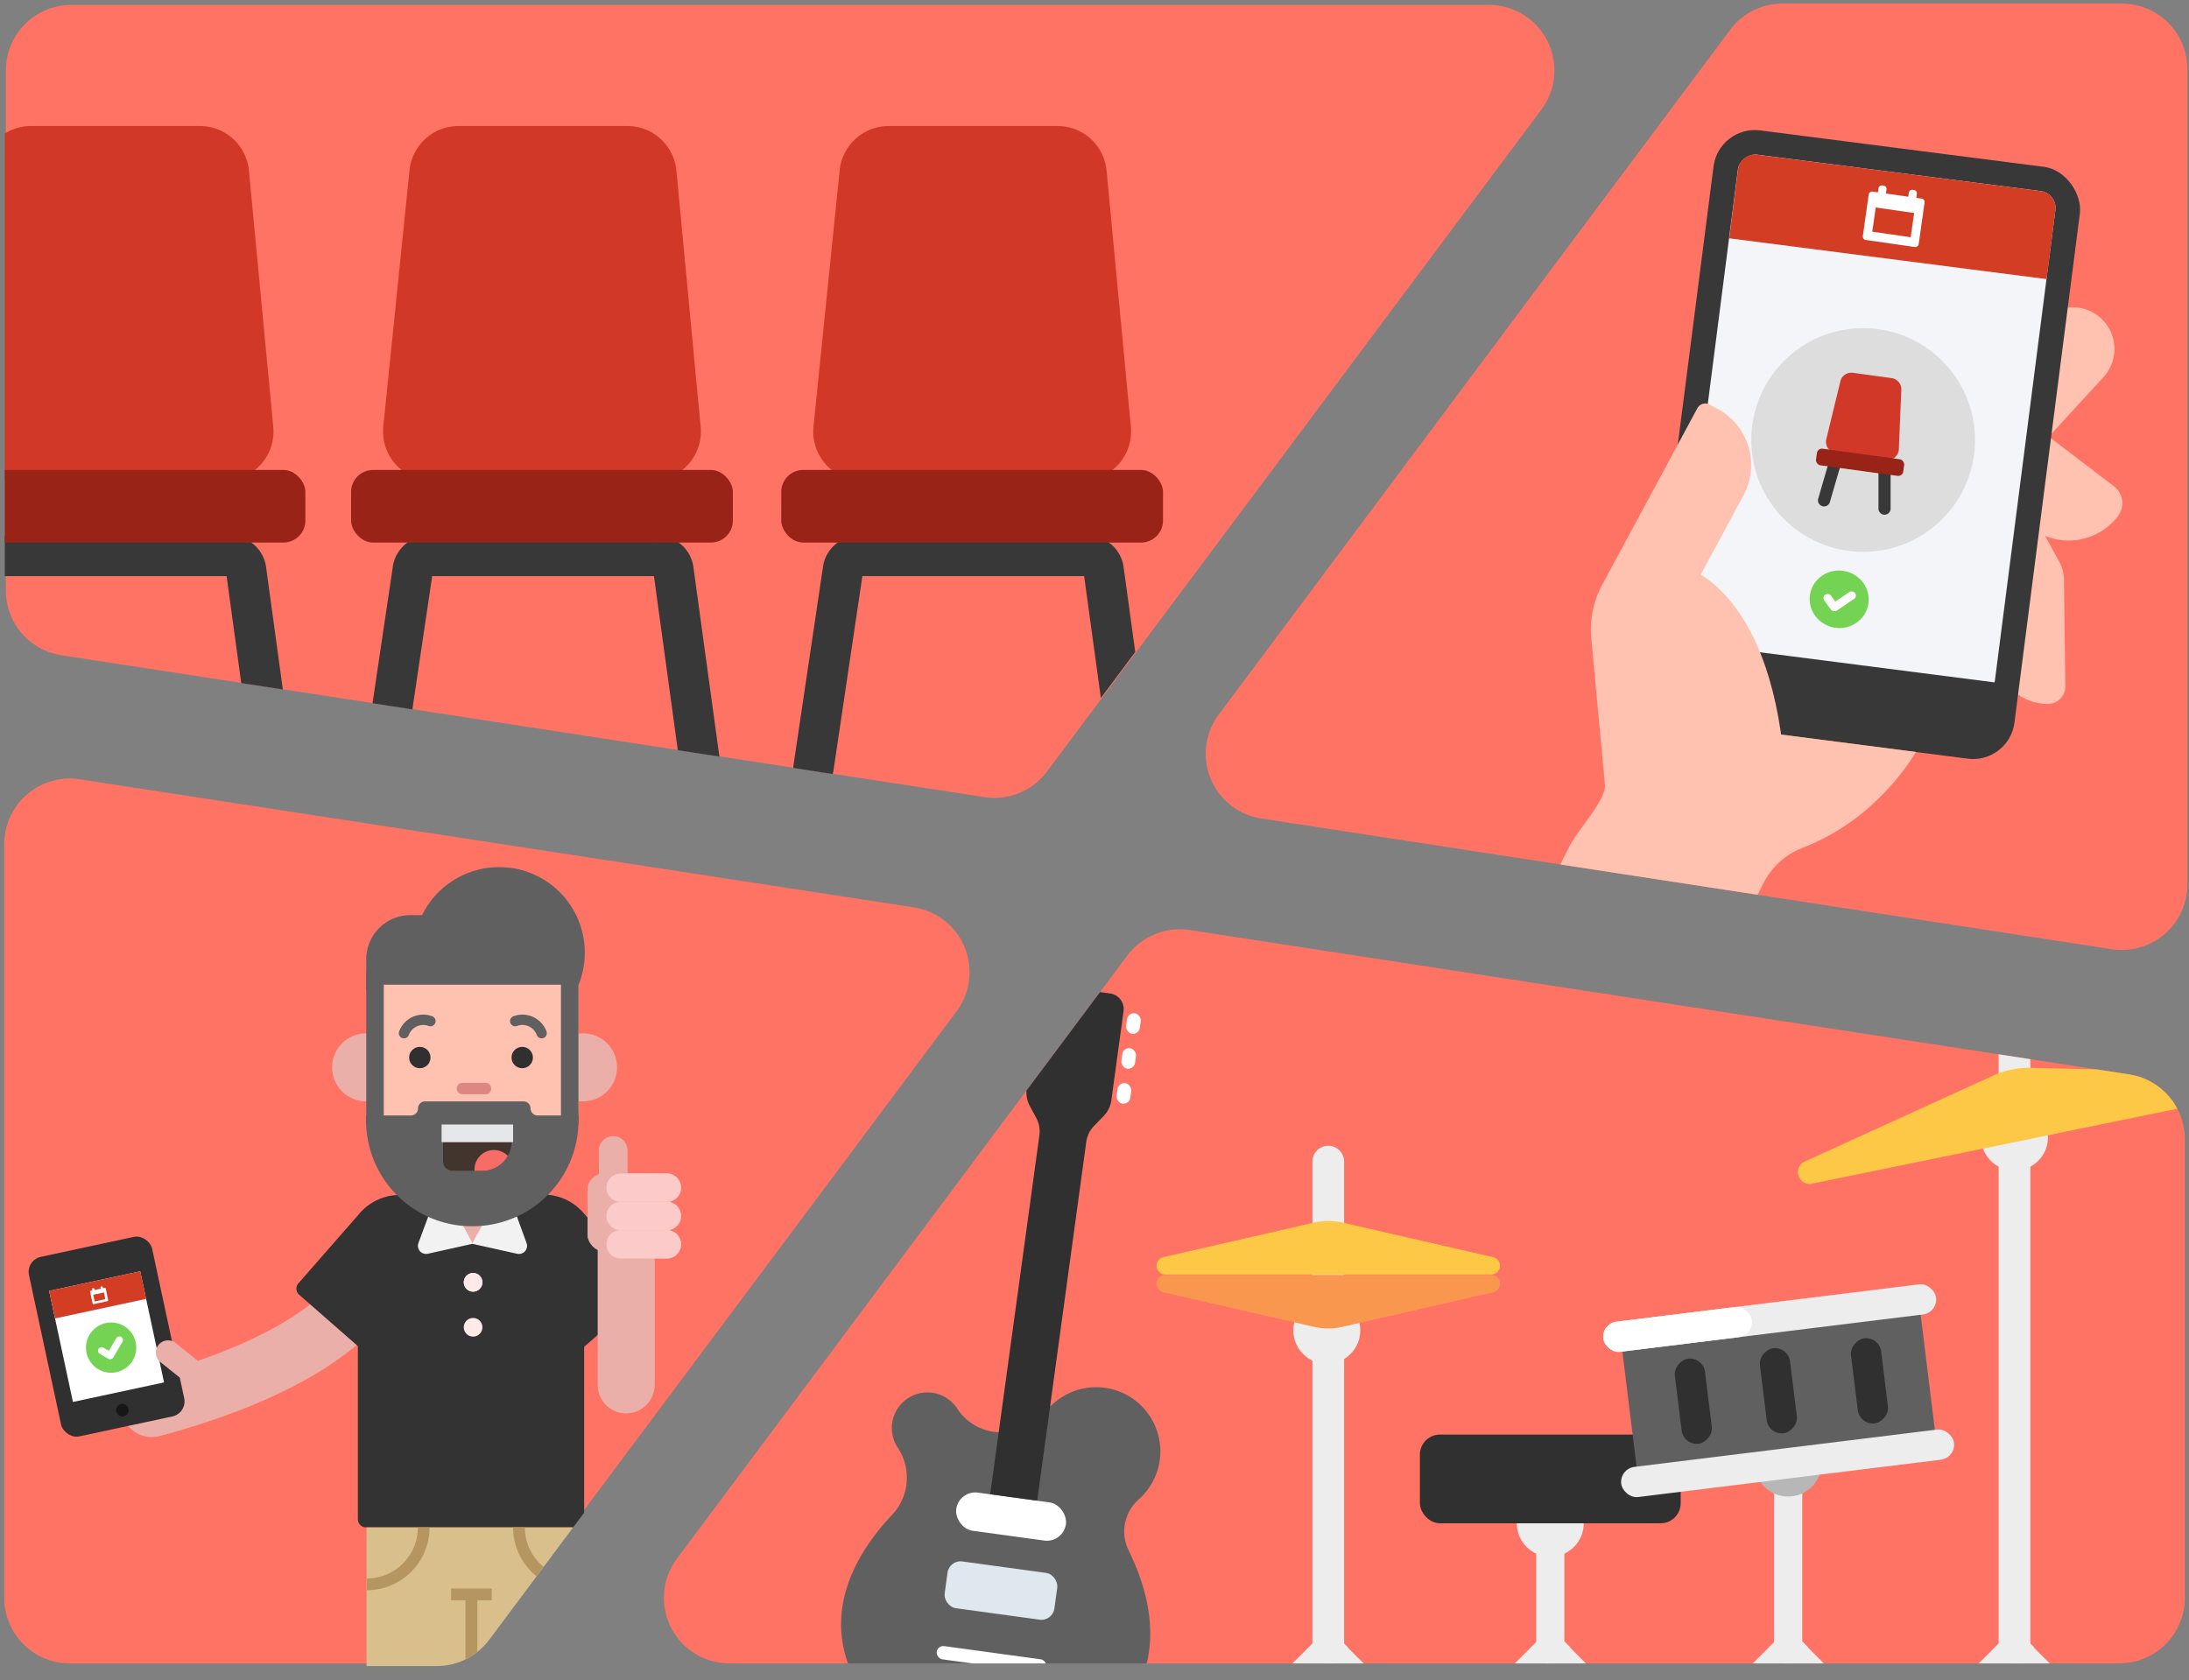 <svg id="Layer_1" data-name="Layer 1" xmlns="http://www.w3.org/2000/svg" xmlns:xlink="http://www.w3.org/1999/xlink" viewBox="0 0 745 572"><rect x="0" y="0" width="745" height="572" fill="#808080" stroke="none"/><defs><clipPath id="clip-path"><path d="M68-269.37v132.61A31.25,31.25,0,0,0,99.26-105.5H547.65c27.36,0,41.52-32.65,22.82-52.62L382.69-358.7A31.26,31.26,0,0,0,352-367.59l-260.61,68A31.25,31.25,0,0,0,68-269.37Z" style="fill:none"/></clipPath><clipPath id="clip-path-2"><path d="M744.45,301V23.52A22.31,22.31,0,0,0,722.14,1.21H606.67a22.31,22.31,0,0,0-17.88,9l-174,233a22.31,22.31,0,0,0,14.49,35.4l289.45,44.49A22.31,22.31,0,0,0,744.45,301Z" style="fill:none"/></clipPath><clipPath id="clip-path-3"><path d="M506.33,1.67H24A22.31,22.31,0,0,0,1.64,24V201a22.3,22.3,0,0,0,18.92,22.05L334.7,271.36a22.28,22.28,0,0,0,21.26-8.7L524.21,37.33A22.31,22.31,0,0,0,506.33,1.67Z" style="fill:none"/></clipPath><clipPath id="clip-path-4"><path d="M724.62,365.71l-319.7-49.13a22.28,22.28,0,0,0-21.26,8.7L230.39,530.55a22.31,22.31,0,0,0,17.88,35.66h473a22.31,22.31,0,0,0,22.31-22.31V387.76A22.31,22.31,0,0,0,724.62,365.71Z" style="fill:none"/></clipPath><clipPath id="clip-path-5"><path d="M1.45,288.23V544.81a22.31,22.31,0,0,0,22.31,22.31h124.9a22.33,22.33,0,0,0,17.88-9l159-212.95a22.31,22.31,0,0,0-14.49-35.39L27.15,266.18A22.32,22.32,0,0,0,1.45,288.23Z" style="fill:none"/></clipPath></defs><title>resources</title><g style="clip-path:url(#clip-path)"><rect x="330.92" y="-67.52" width="19.51" height="142.43" style="fill:#aa5d52"/><path d="M372.4,74.22H326.29V94.47a3.06,3.06,0,0,0,3.06,3h43.48V74.23Z" style="fill:#d31818"/><path d="M392.39,91.85c-1.8-6.82-6.67-17.39-19.56-17.62v23.3H388A4.54,4.54,0,0,0,392.39,91.85Z" style="fill:#eaeaea"/><rect x="323.9" y="92.49" width="71.62" height="6.03" rx="3.02" style="fill:#bababa"/><path d="M350.42,74.21H366a0,0,0,0,1,0,0v7a2.56,2.56,0,0,1-2.56,2.56H353a2.56,2.56,0,0,1-2.56-2.56v-7A0,0,0,0,1,350.42,74.21Z" style="fill:#d8d8d8"/><rect x="298.35" y="-67.53" width="18.39" height="142.43" style="fill:#aa5d52"/><rect x="326.99" y="-67.52" width="27.38" height="121.78" style="fill:#115fea"/><rect x="293.86" y="-67.53" width="27.38" height="121.78" style="fill:#115fea"/><path d="M340,74.21H296.72a3.28,3.28,0,0,0-3.27,3.27v17a3.06,3.06,0,0,0,3.06,3.06H340V74.22Z" style="fill:#f42f2f"/><path d="M359.56,91.85C357.76,85,352.89,74.46,340,74.22v23.3h15.15A4.55,4.55,0,0,0,359.56,91.85Z" style="fill:#eaeaea"/><rect x="291.07" y="92.48" width="71.62" height="6.03" rx="3.02" style="fill:#d8d8d8"/><path d="M316.72,74.21h15.54a0,0,0,0,1,0,0v7a2.56,2.56,0,0,1-2.56,2.56H319.29a2.56,2.56,0,0,1-2.56-2.56v-7A0,0,0,0,1,316.72,74.21Z" style="fill:#f2f2f2"/><rect x="330.92" y="-67.52" width="19.51" height="142.43" style="fill:#aa5d52"/><path d="M372.4,74.22H326.29V94.47a3.06,3.06,0,0,0,3.06,3h43.48V74.23Z" style="fill:#d31818"/><path d="M392.39,91.85c-1.8-6.82-6.67-17.39-19.56-17.62v23.3H388A4.54,4.54,0,0,0,392.39,91.85Z" style="fill:#eaeaea"/><rect x="323.9" y="92.49" width="71.62" height="6.03" rx="3.02" style="fill:#bababa"/><path d="M350.42,74.21H366a0,0,0,0,1,0,0v7a2.56,2.56,0,0,1-2.56,2.56H353a2.56,2.56,0,0,1-2.56-2.56v-7A0,0,0,0,1,350.42,74.21Z" style="fill:#d8d8d8"/><rect x="298.35" y="-67.53" width="18.39" height="142.43" style="fill:#aa5d52"/><rect x="326.99" y="-67.52" width="27.38" height="121.78" style="fill:#64bdff"/><rect x="293.86" y="-67.53" width="27.38" height="121.78" style="fill:#64bdff"/><path d="M340,74.21H296.72a3.28,3.28,0,0,0-3.27,3.27v17a3.06,3.06,0,0,0,3.06,3.06H340V74.22Z" style="fill:#f42f2f"/><path d="M359.56,91.85C357.76,85,352.89,74.46,340,74.22v23.3h15.15A4.55,4.55,0,0,0,359.56,91.85Z" style="fill:#eaeaea"/><rect x="291.07" y="92.48" width="71.62" height="6.03" rx="3.02" style="fill:#d8d8d8"/><path d="M316.72,74.21h15.54a0,0,0,0,1,0,0v7a2.56,2.56,0,0,1-2.56,2.56H319.29a2.56,2.56,0,0,1-2.56-2.56v-7A0,0,0,0,1,316.72,74.21Z" style="fill:#f2f2f2"/></g><path d="M744.45,301V23.52A22.31,22.31,0,0,0,722.14,1.21H606.67a22.31,22.31,0,0,0-17.88,9l-174,233a22.31,22.31,0,0,0,14.49,35.4l289.45,44.49A22.31,22.31,0,0,0,744.45,301Z" style="fill:#ff7364"/><path d="M506.7,1.67H24.32A22.31,22.31,0,0,0,2,24V201a22.3,22.3,0,0,0,18.92,22.05l314.14,48.28a22.28,22.28,0,0,0,21.26-8.7L524.58,37.33A22.31,22.31,0,0,0,506.7,1.67Z" style="fill:#ff7364"/><path d="M724.62,365.71l-319.7-49.13a22.28,22.28,0,0,0-21.26,8.7L230.39,530.55a22.31,22.31,0,0,0,17.88,35.66h473a22.31,22.31,0,0,0,22.31-22.31V387.76A22.31,22.31,0,0,0,724.62,365.71Z" style="fill:#ff7364"/><path d="M1.45,287.32V543.9a22.31,22.31,0,0,0,22.31,22.31h124.9a22.34,22.34,0,0,0,17.88-9l159-212.94a22.31,22.31,0,0,0-14.49-35.4L27.15,265.27A22.31,22.31,0,0,0,1.45,287.32Z" style="fill:#ff7364"/><g style="clip-path:url(#clip-path-2)"><path d="M688.94,98.21h0a14.19,14.19,0,0,1,14.19,14.19v62.87a0,0,0,0,1,0,0H674.75a0,0,0,0,1,0,0V112.4A14.19,14.19,0,0,1,688.94,98.21Z" transform="translate(273.72 -429.76) rotate(42.53)" style="fill:#ffc1b0"/><path d="M679.1,119.36h0a21.11,21.11,0,0,1,21.11,21.11v55.94a0,0,0,0,1,0,0H671.85a0,0,0,0,1,0,0v-69.8A7.26,7.26,0,0,1,679.1,119.36Z" transform="translate(1227.47 -292.01) rotate(127.32)" style="fill:#ffc1b0"/><path d="M664.48,177l28.4-.36,8,14.64a12.8,12.8,0,0,1,1.57,6l.46,36.34a5.92,5.92,0,0,1-5.85,6h0a17.26,17.26,0,0,1-17.48-17l-.32-24.59Z" style="fill:#ffc1b0"/><rect x="571.56" y="49.71" width="125.7" height="203.12" rx="14.18" transform="translate(24.42 -79.55) rotate(7.32)" style="fill:#383838"/><rect x="541.23" y="96.8" width="186.35" height="108.92" rx="5.79" transform="translate(865.22 -458.71) rotate(97.32)" style="fill:#f3f5f9"/><rect x="565.31" y="225.25" width="116.94" height="21.16" transform="translate(35.11 -77.51) rotate(7.32)" style="fill:#383838"/><path d="M571.35,192.29s28.74,5.06,35.39,62S563,276.56,563,276.56l-11.47-27.21Z" style="fill:#ffc1b0"/><path d="M696.54,95l3-23.47a5.79,5.79,0,0,0-5-6.48L598,52.65a5.81,5.81,0,0,0-6.48,5l-3,23.47Z" style="fill:#d33d24"/><path d="M568.2,245.13,573,207.91l5.7-11.18c-.11-.09-.21-.19-.31-.29l15-27.87a21.67,21.67,0,0,0-8.79-29.36l-2.77-1.49a3.05,3.05,0,0,0-4.15,1.24l-32.35,60a32.39,32.39,0,0,0-3.75,18.41s4.66,49.92,4.66,49.94c.27,4.82-9.08,15.24-11.46,19.63-3.46,6.39-6.95,13.42-7.61,20.78-1.43,15.92,7.57,33.33,16.5,45.93a20.48,20.48,0,0,0,6,6.16c4.7,2.77,10.88,1.78,15.55-1,19.74-11.94,24.93-39.61,35.13-58.51.26-.5.55-1,.85-1.46l.27-.43a24.74,24.74,0,0,1,12.23-9.88,76.35,76.35,0,0,0,26.16-17.23,81.3,81.3,0,0,0,12.22-15.34Z" style="fill:#ffc1b0"/></g><g style="clip-path:url(#clip-path-3)"><path d="M76.29,163.63H1.64A16.76,16.76,0,0,1-15,145.16L-6.11,57.9a16.76,16.76,0,0,1,16.67-15H68A16.75,16.75,0,0,1,84.71,58L93,145.29A16.75,16.75,0,0,1,76.29,163.63Z" style="fill:#d13828"/><path d="M-15,261.37l10-67.26a5.42,5.42,0,0,1,5.39-4.86h78a5.42,5.42,0,0,1,5.39,4.9L93,261.5" style="fill:none;stroke:#383838;stroke-linecap:round;stroke-miterlimit:10;stroke-width:13.725px"/><rect x="-26" y="159.97" width="129.93" height="24.71" rx="7.48" style="fill:#992317"/><path d="M221.78,163.63H147.13a16.77,16.77,0,0,1-16.68-18.47l8.93-87.26a16.76,16.76,0,0,1,16.67-15h57.46A16.76,16.76,0,0,1,230.2,58l8.26,87.26A16.76,16.76,0,0,1,221.78,163.63Z" style="fill:#d13828"/><path d="M130.45,261.37l10-67.26a5.41,5.41,0,0,1,5.38-4.86h78a5.42,5.42,0,0,1,5.39,4.9l9.23,67.35" style="fill:none;stroke:#383838;stroke-linecap:round;stroke-miterlimit:10;stroke-width:13.725px"/><rect x="119.49" y="159.97" width="129.93" height="24.71" rx="7.48" style="fill:#992317"/><path d="M368.18,163.63H293.53a16.76,16.76,0,0,1-16.67-18.47l8.92-87.26a16.76,16.76,0,0,1,16.68-15h57.46A16.75,16.75,0,0,1,376.6,58l8.27,87.26A16.76,16.76,0,0,1,368.18,163.63Z" style="fill:#d13828"/><path d="M276.86,261.37l10-67.26a5.4,5.4,0,0,1,5.38-4.86h78a5.41,5.41,0,0,1,5.39,4.9l9.24,67.35" style="fill:none;stroke:#383838;stroke-linecap:round;stroke-miterlimit:10;stroke-width:13.725px"/><rect x="265.89" y="159.97" width="129.93" height="24.71" rx="7.48" style="fill:#992317"/></g><g style="clip-path:url(#clip-path-4)"><rect x="522.84" y="517.36" width="9.56" height="43.85" style="fill:#ededed"/><path d="M510.83,551h9.56a0,0,0,0,1,0,0v42.11a1.74,1.74,0,0,1-1.74,1.74h-6.07a1.74,1.74,0,0,1-1.74-1.74V551a0,0,0,0,1,0,0Z" transform="translate(556.13 -196.79) rotate(45)" style="fill:#ededed"/><path d="M536.84,551.17h6.07a1.74,1.74,0,0,1,1.74,1.74V595a0,0,0,0,1,0,0h-9.56a0,0,0,0,1,0,0V552.91A1.74,1.74,0,0,1,536.84,551.17Z" transform="translate(1326.85 596.59) rotate(135)" style="fill:#ededed"/><circle cx="527.62" cy="518.53" r="11.39" style="fill:#ededed"/><rect x="483.24" y="488.32" width="88.76" height="30.2" rx="6.83" style="fill:#303030"/><rect x="603.81" y="496.85" width="9.56" height="64.8" style="fill:#ededed"/><path d="M591.8,551h9.56a0,0,0,0,1,0,0v42.11a1.74,1.74,0,0,1-1.74,1.74h-6.07a1.74,1.74,0,0,1-1.74-1.74V551A0,0,0,0,1,591.8,551Z" transform="translate(579.84 -254.04) rotate(45)" style="fill:#ededed"/><path d="M617.8,551.17h6.07a1.74,1.74,0,0,1,1.74,1.74V595a0,0,0,0,1,0,0h-9.56a0,0,0,0,1,0,0V552.91A1.74,1.74,0,0,1,617.8,551.17Z" transform="translate(1465.07 539.33) rotate(135)" style="fill:#ededed"/><circle cx="608.58" cy="498.02" r="11.39" style="fill:#b7b7b7"/><rect x="554.2" y="448.76" width="102.29" height="50.14" transform="translate(-53.41 77.6) rotate(-7.03)" style="fill:#606060"/><rect x="545.21" y="443.55" width="114.1" height="10.34" rx="5.17" transform="translate(-50.36 77.03) rotate(-7.03)" style="fill:#ededed"/><rect x="561.77" y="471.83" width="29.17" height="10.34" rx="5.17" transform="translate(173.43 1107.37) rotate(-97.03)" style="fill:#303030"/><rect x="590.72" y="468.26" width="29.17" height="10.34" rx="5.17" transform="translate(209.46 1132.1) rotate(-97.03)" style="fill:#303030"/><rect x="621.71" y="464.9" width="29.17" height="10.34" rx="5.17" transform="translate(247.59 1159.08) rotate(-97.03)" style="fill:#303030"/><rect x="551.3" y="492.98" width="114.1" height="10.34" rx="5.17" transform="translate(-56.36 78.15) rotate(-7.03)" style="fill:#ededed"/><rect x="545.44" y="447.41" width="50.94" height="10.34" rx="5.17" transform="translate(-51.07 73.23) rotate(-7.03)" style="fill:#fff"/><circle cx="451.56" cy="452.86" r="11.39" style="fill:#ededed"/><line x1="452.06" y1="395.4" x2="452.06" y2="559.52" style="fill:none;stroke:#ededed;stroke-linecap:round;stroke-miterlimit:10;stroke-width:10.794px"/><path d="M435.15,551h9.56a0,0,0,0,1,0,0v42.11a1.74,1.74,0,0,1-1.74,1.74H436.9a1.74,1.74,0,0,1-1.74-1.74V551A0,0,0,0,1,435.15,551Z" transform="translate(533.96 -143.27) rotate(45)" style="fill:#ededed"/><path d="M461.15,551.17h6.07a1.74,1.74,0,0,1,1.74,1.74V595a0,0,0,0,1,0,0h-9.56a0,0,0,0,1,0,0V552.91a1.74,1.74,0,0,1,1.74-1.74Z" transform="translate(1197.66 650.1) rotate(135)" style="fill:#ededed"/><path d="M447.2,416.17l-51.27,11.76a3,3,0,0,0,.67,5.92H507.52a3,3,0,0,0,.67-5.92l-51.27-11.76A21.84,21.84,0,0,0,447.2,416.17Z" style="fill:#fcc846"/><path d="M456.92,451.64l51.27-11.75a3,3,0,0,0-.67-5.92H396.6a3,3,0,0,0-.67,5.92l51.27,11.75A21.56,21.56,0,0,0,456.92,451.64Z" style="fill:#f9974e"/><circle cx="685.61" cy="387.1" r="11.39" style="fill:#ededed"/><line x1="685.61" y1="354.59" x2="685.61" y2="559.52" style="fill:none;stroke:#ededed;stroke-linecap:round;stroke-miterlimit:10;stroke-width:10.794px"/><path d="M668.7,551h9.56a0,0,0,0,1,0,0v42.11a1.74,1.74,0,0,1-1.74,1.74h-6.07a1.74,1.74,0,0,1-1.74-1.74V551a0,0,0,0,1,0,0Z" transform="translate(602.37 -308.42) rotate(45)" style="fill:#ededed"/><path d="M694.71,551.17h6.07a1.74,1.74,0,0,1,1.74,1.74V595a0,0,0,0,1,0,0H693a0,0,0,0,1,0,0V552.91A1.74,1.74,0,0,1,694.71,551.17Z" transform="translate(1596.36 484.95) rotate(135)" style="fill:#ededed"/><path d="M678.42,366.1l-64.06,29.21a4,4,0,0,0,2.47,7.58l145.43-29.84a4,4,0,0,0-.71-7.94l-70.39-1.62A29,29,0,0,0,678.42,366.1Z" style="fill:#fcc846"/><path d="M387.57,510.37a21.83,21.83,0,0,0-29-32.67l-6.06,5.37a17.81,17.81,0,0,1-26.8-3.7,12.11,12.11,0,0,0-20.38,13.08l.48.75a18.41,18.41,0,0,1-2.36,22.61c-13,13.87-21.63,31.56-14.79,50.61,5.59,15.55,20.31,26.08,35.94,30,23.89,6,54.69-.64,64.32-25.91,5.32-14,1.63-29.78-4.8-42.74A14.59,14.59,0,0,1,387.57,510.37Z" style="fill:#606060"/><rect x="325.29" y="509.67" width="37.69" height="13.11" rx="6.55" transform="translate(73.12 -41.87) rotate(7.79)" style="fill:#fff"/><rect x="318.65" y="562.54" width="37.69" height="4.54" rx="2.27" transform="translate(79.64 -40.52) rotate(7.79)" style="fill:#fff"/><rect x="321.85" y="533.37" width="37.69" height="16.07" rx="4.45" transform="translate(76.5 -41.17) rotate(7.79)" style="fill:#dfe8ef"/><path d="M377.75,338.16l-18.18-2.49a5.36,5.36,0,0,0-6,4.59l-4.15,30.33a9.74,9.74,0,0,0,1.07,5.9l2.19,4.07a9.71,9.71,0,0,1,1.06,5.91L337,508.63,353,510.81l16.7-122.12a9.71,9.71,0,0,1,2.67-5.46l3.21-3.29a9.69,9.69,0,0,0,2.66-5.46l4.15-30.28A5.37,5.37,0,0,0,377.75,338.16Z" style="fill:#303030"/><rect x="380.18" y="368.64" width="4.7" height="7.04" rx="2.35" transform="translate(53.95 -48.39) rotate(7.79)" style="fill:#fff"/><rect x="381.8" y="356.75" width="4.7" height="7.04" rx="2.35" transform="translate(52.36 -48.73) rotate(7.79)" style="fill:#fff"/><rect x="383.42" y="344.87" width="4.7" height="7.04" rx="2.35" transform="translate(50.76 -49.06) rotate(7.79)" style="fill:#fff"/><rect x="343.16" y="363.57" width="4.7" height="7.04" rx="2.35" transform="matrix(0.99, 0.14, -0.14, 0.99, 52.92, -43.43)" style="fill:#c1c1c1"/><rect x="344.79" y="351.69" width="4.7" height="7.04" rx="2.35" transform="translate(51.33 -43.76) rotate(7.79)" style="fill:#c1c1c1"/><rect x="346.41" y="339.81" width="4.7" height="7.04" rx="2.35" transform="translate(49.73 -44.09) rotate(7.79)" style="fill:#c1c1c1"/></g><g style="clip-path:url(#clip-path-5)"><path d="M173.56,295.41a29.14,29.14,0,0,0-29.91,16.1h-4a15,15,0,0,0-15,15v10.32h18.94a29.14,29.14,0,1,0,30-41.45Z" style="fill:#606060"/><path d="M41.54,481.14l.09.35a10.36,10.36,0,0,0,12.7,7.33c88.91-23.83,87.94-63.58,87.54-68l-20.66,1.87a3.62,3.62,0,0,1,0-.43c0,.27-.81,27.42-72.23,46.56A10.38,10.38,0,0,0,41.54,481.14Z" style="fill:#eaafa9"/><path d="M139.09,406.78h42.43a17.29,17.29,0,0,1,17.29,17.29v93.08a2.76,2.76,0,0,1-2.76,2.76H124.56a2.76,2.76,0,0,1-2.76-2.76V424.07A17.29,17.29,0,0,1,139.09,406.78Z" style="fill:#333"/><rect x="124.76" y="519.92" width="71.35" height="122.62" style="fill:#d8bf8b"/><path d="M124.88,541.3v-4a17.35,17.35,0,0,0,17.33-17.34h4A21.4,21.4,0,0,1,124.88,541.3Z" style="fill:#b59661"/><path d="M196,541.3a21.4,21.4,0,0,1-21.38-21.38h4A17.36,17.36,0,0,0,196,537.26Z" style="fill:#b59661"/><rect x="158.42" y="543.42" width="4.04" height="99.12" style="fill:#b59661"/><rect x="153.53" y="540.71" width="13.82" height="4.04" style="fill:#b59661"/><path d="M107,413h31.8a18,18,0,0,1,18,18v0a18,18,0,0,1-18,18H107a2.76,2.76,0,0,1-2.76-2.76V415.72A2.76,2.76,0,0,1,107,413Z" transform="translate(-279.7 245.37) rotate(-48.81)" style="fill:#333"/><path d="M166.84,413h31.8a18,18,0,0,1,18,18v0a18,18,0,0,1-18,18h-31.8a2.76,2.76,0,0,1-2.76-2.76V415.72A2.76,2.76,0,0,1,166.84,413Z" transform="translate(-8.57 857.96) rotate(-131.19)" style="fill:#333"/><path d="M151.89,399.79h17.94a0,0,0,0,1,0,0v14.43a9,9,0,0,1-9,9h0a9,9,0,0,1-9-9V399.79a0,0,0,0,1,0,0Z" style="fill:#eaafa9"/><path d="M149.87,403l-7.46,20.11a2.76,2.76,0,0,0,3.19,3.66l15.32-3.41Z" style="fill:#f2f2f2"/><path d="M171.87,403l7.34,20.13a2.77,2.77,0,0,1-3.2,3.65l-15.36-3.42Z" style="fill:#f2f2f2"/><circle cx="198.43" cy="363.32" r="11.58" style="fill:#eaafa9"/><circle cx="124.59" cy="363.32" r="11.58" style="fill:#eaafa9"/><circle cx="161.01" cy="436.49" r="3.18" style="fill:#ffe9e9"/><circle cx="161.01" cy="451.8" r="3.18" style="fill:#ffe9e9"/><circle cx="161.01" cy="436.49" r="3.18" style="fill:#ffe9e9"/><path d="M125.13,335.19v40.7A35.88,35.88,0,0,0,161,411.76h0a35.87,35.87,0,0,0,35.87-35.87v-40.7Z" style="fill:#ffc1b0"/><circle cx="142.88" cy="359.98" r="3.64" style="fill:#303030"/><circle cx="177.73" cy="359.98" r="3.64" style="fill:#303030"/><path d="M137.46,353.44a1.87,1.87,0,0,1-.61-.11,1.76,1.76,0,0,1-1-2.26,8.72,8.72,0,0,1,11.2-5.16,1.76,1.76,0,1,1-1.22,3.3,5.21,5.21,0,0,0-6.68,3.08A1.76,1.76,0,0,1,137.46,353.44Z" style="fill:#606060"/><path d="M184.33,353.44a1.76,1.76,0,0,1-1.65-1.15,5.2,5.2,0,0,0-6.68-3.08,1.76,1.76,0,1,1-1.22-3.3,8.72,8.72,0,0,1,11.2,5.16,1.76,1.76,0,0,1-1,2.26A1.83,1.83,0,0,1,184.33,353.44Z" style="fill:#606060"/><path d="M180.56,377.3h0a2.41,2.41,0,0,0-2.42-2.4H144.68a2.41,2.41,0,0,0-2.42,2.4h0a2.41,2.41,0,0,1-2.43,2.4H124.59v1.93a36,36,0,0,0,36.14,35.77h0a36,36,0,0,0,36.15-35.77V379.7H183A2.41,2.41,0,0,1,180.56,377.3Z" style="fill:#606060"/><path d="M150.76,382.89h23.39a0,0,0,0,1,0,0v5.56a10.08,10.08,0,0,1-10.08,10.08H154a3.21,3.21,0,0,1-3.21-3.21V382.89A0,0,0,0,1,150.76,382.89Z" style="fill:#41352e"/><rect x="150.29" y="382.77" width="24.33" height="6.02" style="fill:#e6e7e8"/><path d="M172.84,393.47a6.6,6.6,0,0,0-11.34,4.59,3.91,3.91,0,0,0,0,.49h2.56A10.08,10.08,0,0,0,172.84,393.47Z" style="fill:#f76c66"/><path d="M165.63,372.49h-8.24a1.95,1.95,0,1,1,0-3.9h8.24a2,2,0,0,1,0,3.9Z" style="fill:#dd8783"/><rect x="124.65" y="331.07" width="5.96" height="51.71" style="fill:#606060"/><rect x="190.92" y="331.07" width="5.96" height="51.71" style="fill:#606060"/><line x1="213.11" y1="471.42" x2="213.11" y2="420.99" style="fill:none;stroke:#eaafa9;stroke-linecap:round;stroke-miterlimit:10;stroke-width:19.284px"/><rect x="199.99" y="399.47" width="26.48" height="26.48" rx="5.57" style="fill:#eaafa9"/><line x1="208.68" y1="407.34" x2="208.68" y2="391.59" style="fill:none;stroke:#eaafa9;stroke-linecap:round;stroke-miterlimit:10;stroke-width:9.642px"/><line x1="226.96" y1="404.28" x2="211.2" y2="404.28" style="fill:none;stroke:#fccac8;stroke-linecap:round;stroke-miterlimit:10;stroke-width:9.642px"/><line x1="226.96" y1="413.9" x2="211.2" y2="413.9" style="fill:none;stroke:#fccac8;stroke-linecap:round;stroke-miterlimit:10;stroke-width:9.642px"/><line x1="226.96" y1="423.55" x2="211.2" y2="423.55" style="fill:none;stroke:#fccac8;stroke-linecap:round;stroke-miterlimit:10;stroke-width:9.642px"/><line x1="213.11" y1="471.42" x2="213.11" y2="420.99" style="fill:none;stroke:#eaafa9;stroke-linecap:round;stroke-miterlimit:10;stroke-width:19.284px"/><rect x="199.99" y="399.47" width="26.48" height="26.48" rx="5.57" style="fill:#eaafa9"/><line x1="208.68" y1="407.34" x2="208.68" y2="391.59" style="fill:none;stroke:#eaafa9;stroke-linecap:round;stroke-miterlimit:10;stroke-width:9.642px"/><line x1="226.96" y1="404.28" x2="211.2" y2="404.28" style="fill:none;stroke:#fccac8;stroke-linecap:round;stroke-miterlimit:10;stroke-width:9.642px"/><line x1="226.96" y1="413.9" x2="211.2" y2="413.9" style="fill:none;stroke:#fccac8;stroke-linecap:round;stroke-miterlimit:10;stroke-width:9.642px"/><line x1="226.96" y1="423.55" x2="211.2" y2="423.55" style="fill:none;stroke:#fccac8;stroke-linecap:round;stroke-miterlimit:10;stroke-width:9.642px"/><rect x="14.86" y="423.73" width="42.86" height="62.51" rx="5.23" transform="translate(167.21 892.23) rotate(167.89)" style="fill:#303030"/><rect x="20.44" y="435.65" width="31.71" height="38.67" transform="translate(167.21 892.23) rotate(167.89)" style="fill:#fff"/><rect x="17.39" y="435.97" width="31.71" height="9.59" transform="translate(158.2 864.75) rotate(167.89)" style="fill:#d33d24"/><circle cx="41.66" cy="480" r="2.13" style="fill:#161616"/><path d="M53.14,461.34a4.07,4.07,0,0,0,1.45,2.3l7.37,5.9a4.15,4.15,0,1,0,5.18-6.48l-7.37-5.9a4.15,4.15,0,0,0-6.63,4.18Z" style="fill:#eaafa9"/><circle cx="37.82" cy="458.72" r="8.56" style="fill:#75d353"/><path d="M37.78,462.63a1.4,1.4,0,0,1-1-.15L34,460.86a1.22,1.22,0,1,1,1.24-2.1l1.79,1.05,2.53-4.27a1.22,1.22,0,1,1,2.1,1.24L38.6,462A1.35,1.35,0,0,1,37.78,462.63Z" style="fill:#fff"/></g><circle cx="634.1" cy="149.77" r="38.07" style="fill:#ddd"/><path d="M641.86,156.56l-17.06-2.34a3.87,3.87,0,0,1-3.24-4.74l4.78-19.66a3.85,3.85,0,0,1,4.28-2.92l13.13,1.8a3.87,3.87,0,0,1,3.34,4l-.85,20.2A3.86,3.86,0,0,1,641.86,156.56Z" style="fill:#d13828"/><path d="M620.79,170.31l3.66-12.56a1,1,0,0,1,1.15-.78l14.88,2a1.05,1.05,0,0,1,.9,1.08v13.08" style="fill:none;stroke:#383838;stroke-linecap:round;stroke-miterlimit:10;stroke-width:4.138px"/><rect x="618.07" y="154.53" width="29.97" height="5.7" rx="1.72" transform="translate(27.22 -84.48) rotate(7.8)" style="fill:#992317"/><ellipse cx="625.93" cy="203.99" rx="9.78" ry="10.05" transform="translate(314.53 784.02) rotate(-79.82)" style="fill:#75d353"/><path d="M624,208a1.58,1.58,0,0,1-1-.63l-2.15-3a1.37,1.37,0,0,1,.35-1.95,1.47,1.47,0,0,1,2,.36l1.4,2,4.76-3.22a1.46,1.46,0,0,1,2,.36,1.36,1.36,0,0,1-.35,1.94l-5.82,3.94A1.58,1.58,0,0,1,624,208Z" style="fill:#fff"/><path d="M654,67.61l-1.81-.26.2-1.4a1.11,1.11,0,0,0-.94-1.26l-.53-.07a1.11,1.11,0,0,0-1.26.94l-.2,1.4-7.61-1.09.2-1.4a1.11,1.11,0,0,0-.94-1.26l-.53-.08a1.13,1.13,0,0,0-1.26.95l-.2,1.39-1.8-.26a1.18,1.18,0,0,0-1.33,1l-2,14.14a1.17,1.17,0,0,0,1,1.33l16.68,2.4a1.18,1.18,0,0,0,1.33-1l2-14.14A1.17,1.17,0,0,0,654,67.61Zm-3.73,13.14-13.07-1.88,1.18-8.24,13.07,1.88Z" style="fill:#fff"/><path d="M35.56,438.41l-.5.11-.09-.39a.3.3,0,0,0-.37-.24l-.15,0a.32.32,0,0,0-.24.37l.09.39-2.12.46-.08-.39a.31.31,0,0,0-.37-.24l-.15,0a.31.31,0,0,0-.24.37l.08.39-.5.11a.32.32,0,0,0-.25.39l.84,3.93a.33.33,0,0,0,.4.25l4.63-1a.35.35,0,0,0,.26-.4L36,438.67A.33.33,0,0,0,35.56,438.41Zm.3,3.83-3.64.78-.49-2.29,3.63-.78Z" style="fill:#fff"/></svg>